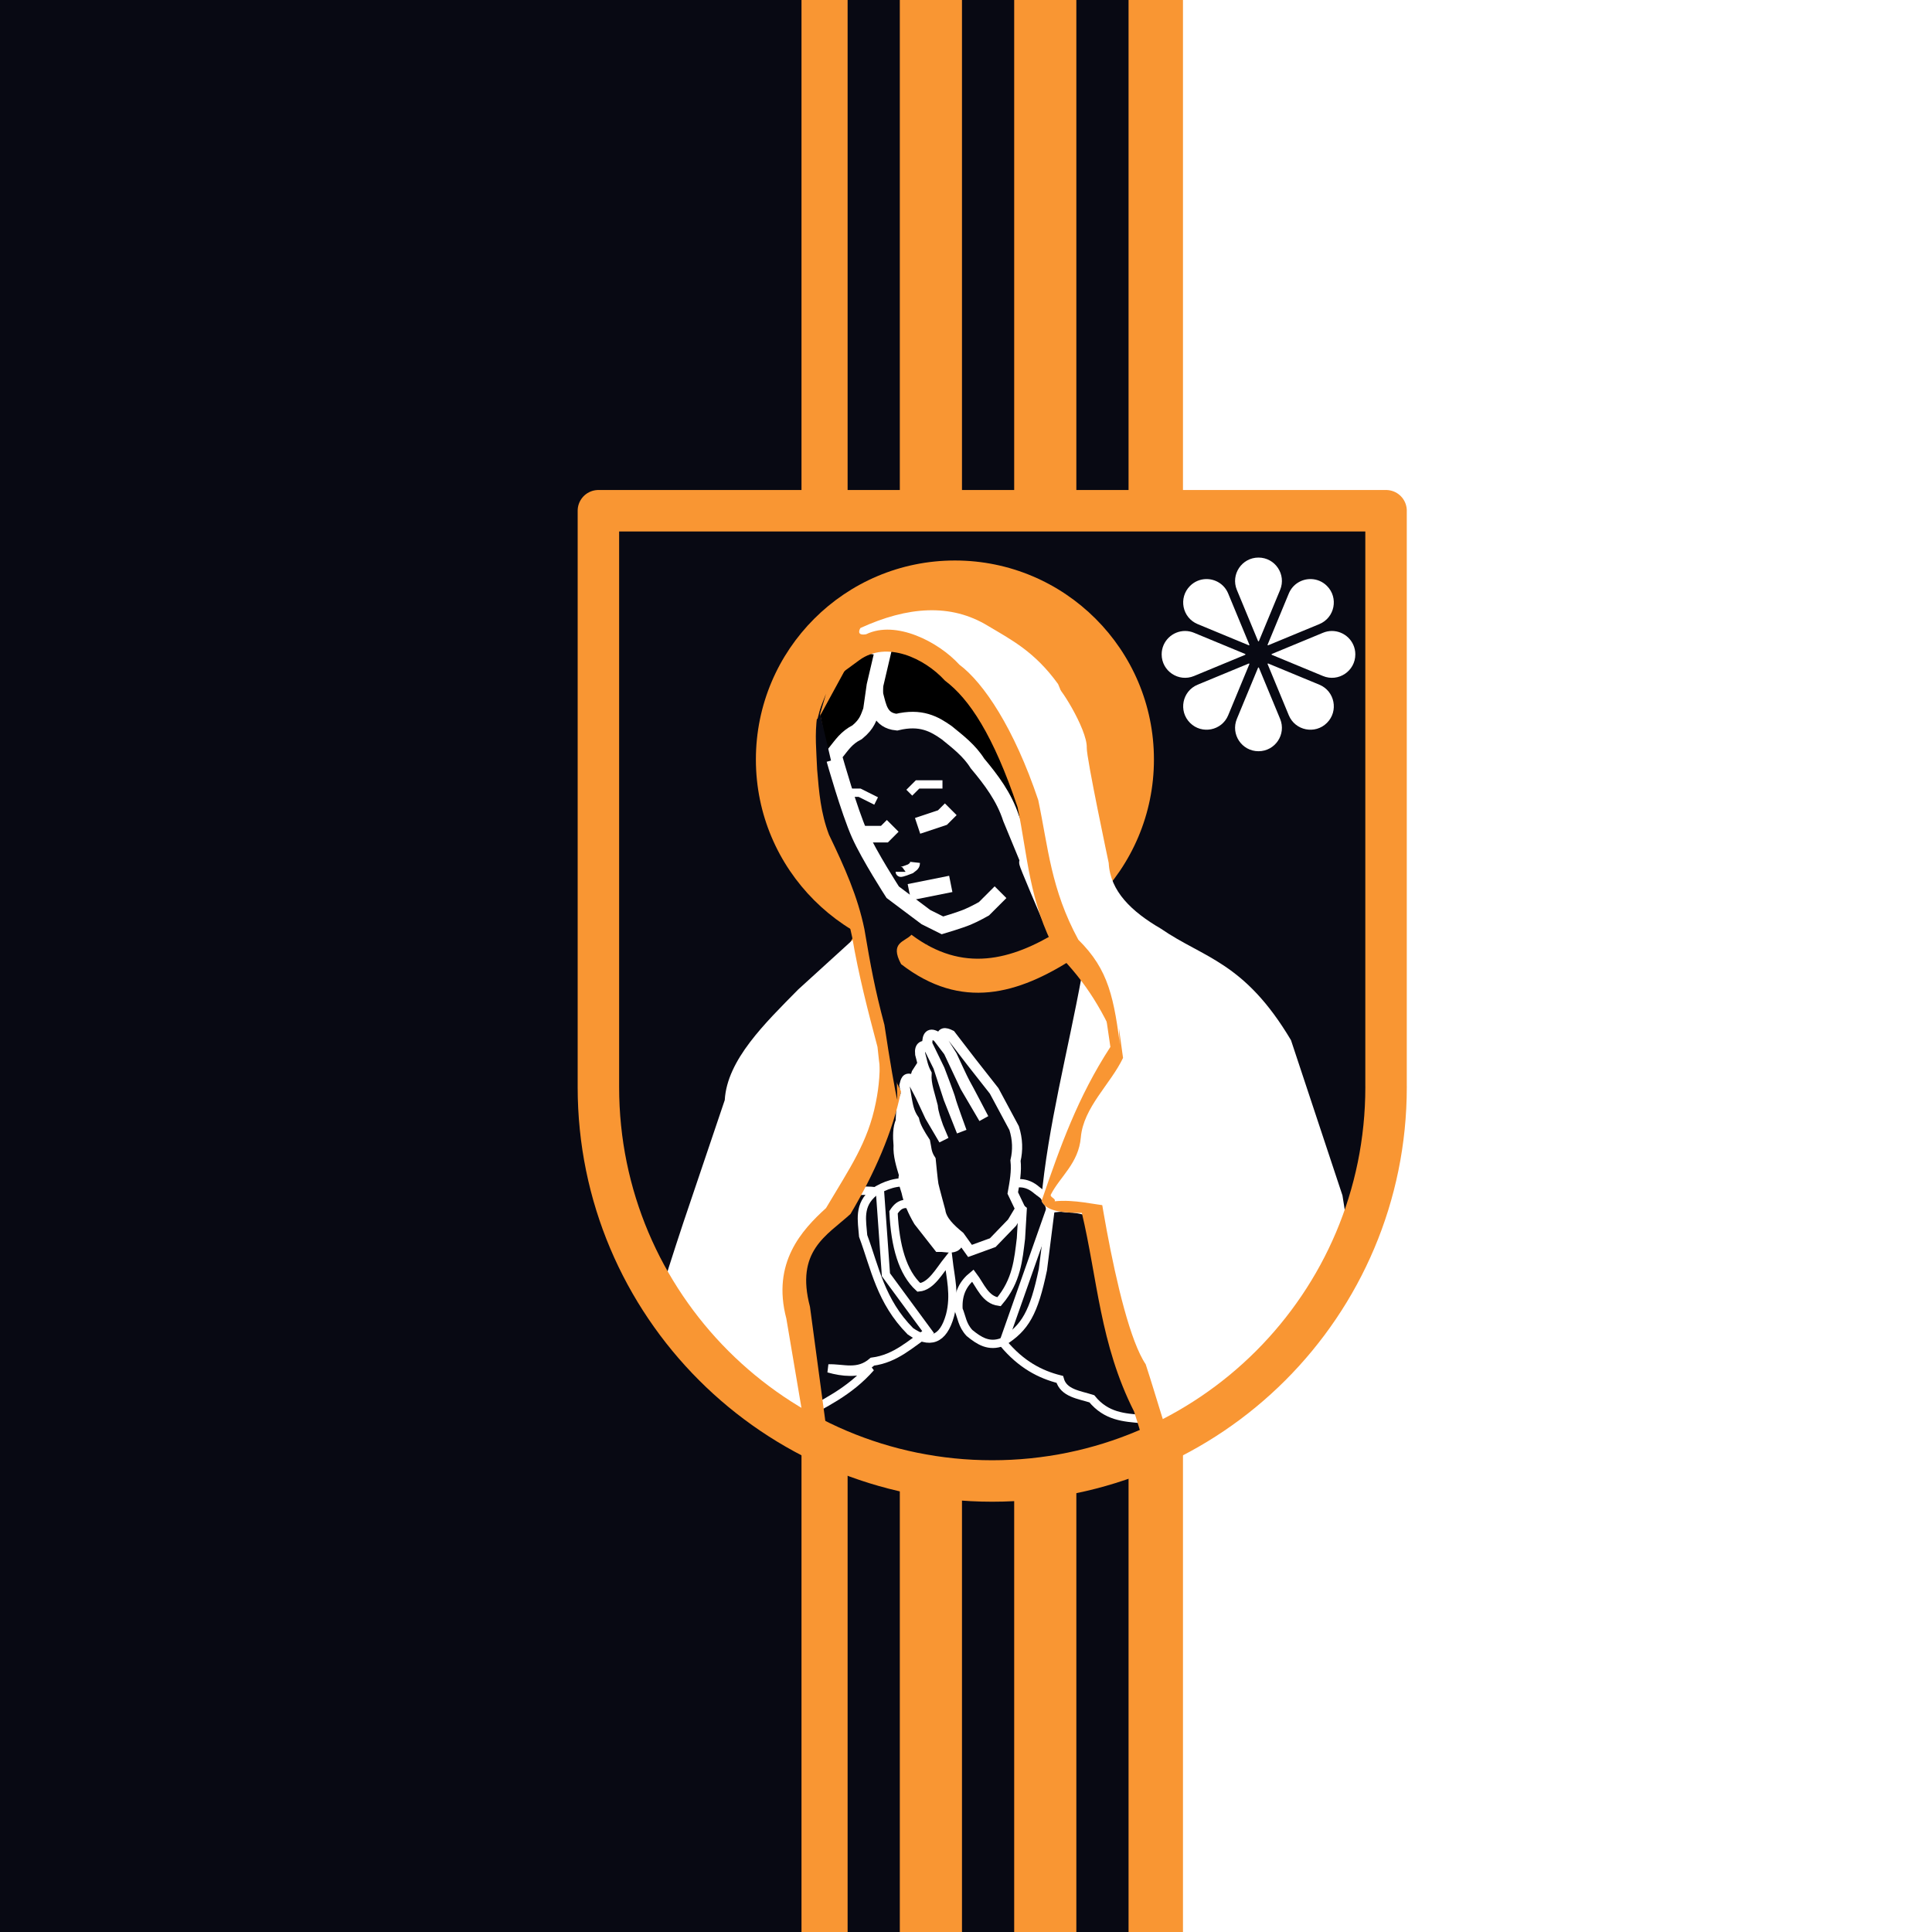 <?xml version="1.0" encoding="UTF-8"?>
<!-- Generated by Pixelmator Pro 3.4.2 -->
<svg width="400" height="400" viewBox="0 0 400 400" xmlns="http://www.w3.org/2000/svg" xmlns:xlink="http://www.w3.org/1999/xlink">
    <g id="Group-copy-2">
        <path id="Path-copy-10" fill="#080913" stroke="none" d="M -52.108 404.487 L 669 404.487 L 669 -24.744 L -52.108 -24.744 L -52.108 404.487 Z"/>
        <path id="Path-copy-9" fill="#ffffff" stroke="none" d="M 205.431 404.487 L 669 404.487 L 669 -24.744 L 205.431 -24.744 L 205.431 404.487 Z"/>
        <path id="Path-copy-8" fill="#f99633" stroke="none" d="M -52.255 404.487 L -21.009 404.487 L -21.009 -24.744 L -52.255 -24.744 L -52.255 404.487 Z"/>
        <g id="Group-copy-4">
            <path id="Path" fill="#f99633" stroke="none" d="M -52.255 404.487 L -21.009 404.487 L -21.009 -24.744 L -52.255 -24.744 L -52.255 404.487 Z"/>
        </g>
        <path id="Path-copy-6" fill="#f99633" stroke="none" visibility="hidden" d="M -21.203 152.099 L -21.203 227.644 L 669 227.644 L 669 152.099 L -21.203 152.099 Z"/>
        <path id="Path-copy-4" fill="#f99633" stroke="none" d="M 244.92 -24.744 L 165.941 -24.744 L 165.941 404.487 L 244.92 404.487 L 244.92 -24.744 Z"/>
        <g id="g1">
            <path id="Rectangle" fill="#080913" fill-rule="evenodd" stroke="none" d="M 175.489 404.487 L 186.297 404.487 L 186.297 -24.744 L 175.489 -24.744 Z"/>
            <path id="Rectangle-copy" fill="#080913" fill-rule="evenodd" stroke="none" d="M 199.168 404.487 L 209.976 404.487 L 209.976 -24.744 L 199.168 -24.744 Z"/>
            <path id="Rectangle-copy-2" fill="#080913" fill-rule="evenodd" stroke="none" d="M 222.847 404.487 L 233.655 404.487 L 233.655 -24.744 L 222.847 -24.744 Z"/>
        </g>
        <path id="Path-copy-7" fill="#080913" stroke="none" d="M 286.97 105.742 L 123.892 105.742 L 123.892 224.759 C 123.895 224.866 123.892 224.976 123.892 225.083 C 123.892 270.116 160.398 306.622 205.431 306.622 C 250.463 306.622 286.97 270.116 286.97 225.083 C 286.97 224.973 286.966 224.866 286.966 224.759 L 286.966 105.742 L 286.97 105.742 Z"/>
        <mask id="mask1" maskUnits="userSpaceOnUse" maskContentUnits="userSpaceOnUse" mask-type="alpha">
            <path id="path1" fill="#080913" stroke="none" d="M 286.97 105.742 L 123.892 105.742 L 123.892 224.759 C 123.895 224.866 123.892 224.976 123.892 225.083 C 123.892 270.116 160.398 306.622 205.431 306.622 C 250.463 306.622 286.97 270.116 286.97 225.083 C 286.97 224.973 286.966 224.866 286.966 224.759 L 286.966 105.742 L 286.97 105.742 Z"/>
        </mask>
        <g id="Group" mask="url(#mask1)">
            <path id="path2" fill="#f99633" fill-rule="evenodd" stroke="none" visibility="hidden" d="M 104.132 303.188 L 306.729 303.188 L 306.729 215.625 L 104.132 215.625 Z"/>
            <path id="Shape-copy-2" fill="#f99633" fill-rule="evenodd" stroke="none" d="M 238.911 157.25 C 238.911 134.492 220.462 116.044 197.704 116.044 C 174.947 116.044 156.498 134.492 156.498 157.25 C 156.498 180.007 174.947 198.456 197.704 198.456 C 220.462 198.456 238.911 180.007 238.911 157.25 Z"/>
            <g id="layer8-copy">
                <g id="g3646">
                    <g id="layer1-6"/>
                    <g id="layer3-4">
                        <path id="path3819" fill="#080913" stroke="none" d="M 223.238 194.263 L 207.672 202.417 L 193.589 201.923 L 179.258 198.217 L 180.74 215.512 L 175.305 244.173 L 163.692 262.21 L 167.151 293.342 L 165.422 319.039 L 157.268 342.264 L 243.993 344.241 L 247.946 314.344 L 246.711 304.708 L 215.332 315.58 L 213.849 286.177 L 219.038 246.15 L 223.732 222.183 L 227.192 198.958 L 223.238 194.263 Z"/>
                        <path id="path3823" fill="none" stroke="#000000" stroke-width="0.116" d="M 149.855 360.795 L 152.326 383.774 L 152.573 405.27 L 153.315 428.248 L 157.762 449.744 L 159.986 402.058 L 159.492 370.678 L 155.785 353.383 L 149.855 360.795 Z"/>
                        <path id="path3825" fill="#080913" stroke="none" d="M 200.195 285.587 C 198.568 317.85 206.591 353.003 215.919 338.001 C 204.999 357.11 236.884 344.989 236.884 344.989 L 239.33 326.47 L 240.728 319.132 L 239.769 303.188 L 239.769 296.321 L 212.075 271.261 L 197.399 271.261 Z"/>
                    </g>
                    <g id="layer5-8">
                        <path id="path3837" fill="#080913" stroke="#ffffff" stroke-width="1.717" d="M 231.818 252.741 C 227.014 251.505 222.143 249.255 217.491 250.295 L 207.707 278.074 C 211.423 282.538 215.37 284.569 219.413 285.587 C 220.209 288.462 223.391 288.752 226.052 289.605 C 229.054 293.283 232.718 293.485 236.36 293.798 L 241.252 292.401 L 231.818 252.741 L 231.818 252.741 Z"/>
                        <path id="path3839" fill="#080913" stroke="#ffffff" stroke-width="1.717" d="M 182.2 246.801 L 183.423 263.923 L 192.158 275.803 C 188.555 278.162 185.519 281.278 180.627 281.918 C 177.599 284.559 174.57 283.201 171.542 283.316 C 174.555 284.167 177.497 284.379 180.278 283.141 C 175.82 288.219 170.549 290.587 165.427 293.449 L 162.807 263.399 L 174.512 246.976 C 177.158 246.583 179.783 246.276 182.2 246.801 L 182.2 246.801 Z"/>
                        <path id="path3841" fill="none" stroke="#ffffff" stroke-width="1.717" d="M 209.28 248.548 L 211.726 250.47 L 211.376 256.41 C 210.834 260.778 210.534 265.146 206.834 269.513 C 203.963 269.128 203.011 266.186 201.418 264.097 C 199.527 265.626 198.25 267.701 198.448 271.086 C 199.135 272.716 199.204 274.347 200.719 275.978 C 202.688 277.583 204.735 278.956 207.62 277.812 C 212.275 274.93 214.053 271.771 215.919 262.874 L 217.491 250.47 C 216.893 247.628 215.734 247.314 214.696 246.451 C 212.425 244.458 210.153 244.737 207.882 245.753 L 205.786 248.024 L 209.28 248.548 L 209.28 248.548 Z"/>
                        <path id="path3843" fill="none" stroke="#ffffff" stroke-width="1.717" d="M 187.616 249.247 C 186.315 249.26 185.605 250.06 184.995 250.994 C 185.332 258.021 186.874 263.473 190.236 266.543 C 192.787 266.331 194.452 263.164 196.351 260.778 C 196.786 264.531 197.785 268.122 196.701 272.309 C 195.277 277.476 192.475 278.38 188.489 275.628 C 182.322 269.389 181.178 262.56 178.705 255.886 C 178.476 252.734 177.637 249.506 180.977 246.801 C 183.239 245.361 185.705 244.463 188.664 244.879 C 188.809 246.335 188.402 247.791 187.616 249.247 L 187.616 249.247 Z"/>
                    </g>
                    <g id="layer2-8">
                        <path id="path4943" fill="#080913" stroke="none" d="M 170.038 159.519 C 170.038 160.007 171.868 171.475 171.868 171.475 L 177.724 183.431 L 180.652 190.995 L 181.75 196.485 L 182.421 199.431 L 185.994 197.88 L 191.388 197.461 L 193.95 188.311 C 193.95 188.311 181.506 175.135 181.384 174.647 C 181.262 174.159 176.138 160.617 176.138 160.617 L 175.406 153.663 L 173.21 151.345 L 170.038 159.519 Z"/>
                        <path id="path4107" fill="#080913" stroke="none" d="M 173.221 153.656 C 172.931 157.912 173.879 162.512 174.947 166.768 C 175.466 168.666 175.794 170.611 177.19 172.29 C 178.237 174.82 179.009 177.351 180.468 179.881 C 182.99 182.969 185.551 185.965 188.75 187.473 C 189.278 189.412 190.591 190.175 192.028 190.751 C 192.451 192.567 192.308 194.12 191.596 196.617 C 192.211 197.746 193.024 198.478 194.098 198.688 C 197.932 199.627 201.12 199.274 204.278 198.86 C 210.152 198.101 213.841 196.15 217.218 194.029 L 220.669 190.923 L 202.38 151.068 L 189.095 143.649 L 179.95 140.715 L 173.221 150.377 L 173.221 153.656 L 173.221 153.656 L 173.221 153.656 Z"/>
                        <path id="path3" fill="none" stroke="#ffffff" stroke-width="3.434" d="M 177.96 172.702 L 183.111 172.702 L 184.828 170.985"/>
                        <path id="path4" fill="none" stroke="#ffffff" stroke-width="3.434" d="M 189.978 170.985 L 195.129 169.268 L 196.846 167.551"/>
                        <path id="path5" fill="none" stroke="#ffffff" stroke-width="1.717" d="M 188.261 164.118 L 189.978 162.401 L 195.129 162.401"/>
                        <path id="path6" fill="none" stroke="#ffffff" stroke-width="1.717" d="M 181.394 165.835 L 177.96 164.118 L 174.526 164.118"/>
                        <path id="path7" fill="none" stroke="#ffffff" stroke-width="3.434" d="M 188.261 184.721 L 196.846 183.004"/>
                        <path id="path4915" fill="none" stroke="#ffffff" stroke-width="2.06" d="M 186.46 180.5 C 186.46 180.67 188.284 179.963 188.512 179.872 C 189.54 179.128 189.387 179.044 189.442 178.545"/>
                        <path id="path4935" fill="#000000" stroke="#ffffff" stroke-width="3.434" d="M 181.018 138.901 L 181.14 143.781 C 181.828 146.327 182.148 149.16 185.654 149.515 C 190.643 148.305 193.434 149.881 196.024 151.711 C 198.325 153.592 200.694 155.389 202.368 158.055 C 205.232 161.473 207.903 165.02 209.322 169.401 L 214.812 182.699 C 216.439 186.481 207.117 165.896 218.35 192.093 C 220.5 193.495 221.303 193.213 222.192 193.038 L 220.546 186.847 L 218.228 178.917 L 217.449 164.118 L 210.581 150.382 L 203.714 140.081 L 198.563 134.93 L 195.129 133.213 L 181.394 131.496 L 181.018 138.901 L 181.018 138.901 Z"/>
                        <path id="path4941" fill="#000000" stroke="#ffffff" stroke-width="3.434" d="M 167.658 152.099 L 169.794 159.763 L 173.088 155.737 C 174.28 154.277 175.208 152.741 177.48 151.589 C 179.592 149.857 179.849 148.496 180.408 147.075 L 181.14 141.951 L 181.14 141.951 L 181.14 141.951 L 181.14 141.951 L 182.97 134.143 L 177.96 133.213"/>
                        <path id="path2937" fill="#f99633" stroke="none" d="M 188.709 193.526 C 187.333 195.032 184.123 195.085 186.567 199.617 C 199.054 209.265 210.8 205.848 222.318 198.419 C 224.298 195.076 222.328 193.649 219.18 192.793 C 209.352 198.834 199.332 201.5 188.709 193.526 L 188.709 193.526 L 188.709 193.526 Z"/>
                        <g id="g5044">
                            <path id="path5018" fill="#ffffff" stroke="#ffffff" stroke-width="2.098" d="M 195.901 243.566 L 193.544 245.209 L 188.832 241.71 L 187.761 235.569 L 188.403 230.428 L 190.688 231.285 L 188.975 225.287 C 189.208 224.292 189.353 223.386 189.76 222.217 L 191.045 220.217 L 192.973 222.002 L 191.045 229.214 L 192.331 224.93 L 194.615 227.215 L 191.474 240.282 L 194.116 230.428 L 195.972 233.998 L 195.829 239.211 L 195.901 243.566 Z"/>
                            <path id="path5016" fill="#ffffff" stroke="#ffffff" stroke-width="2.098" d="M 193.473 244.566 C 192.855 243.248 191.646 242.718 190.474 242.138 C 190.607 240.319 190.031 239.007 188.832 238.14 L 189.046 233.07 L 189.046 227.572 C 188.32 226.404 187.654 226.082 187.118 227.572 C 186.47 229.095 186.6 230.618 186.475 232.142 C 185.886 233.473 185.88 235.241 186.047 237.14 C 185.918 239.187 186.581 241.234 187.189 243.281 C 186.785 244.59 187.391 245.646 187.689 246.779 C 188.109 248.803 189.008 250.826 190.188 252.849 L 194.33 258.133 C 196.026 258.065 198.325 259.125 198.614 256.419 L 201.256 254.92 L 195.615 244.923 L 193.473 244.566 L 193.473 244.566 L 193.473 244.566 Z"/>
                            <path id="path5038" fill="#ffffff" stroke="#ffffff" stroke-width="2.098" d="M 187.875 239.48 C 188.747 242.449 188.57 245.567 189.889 248.402 C 190.789 251.589 193.174 254.176 195.26 256.574 C 195.948 256.658 197.516 257.088 197.022 255.762 C 198.557 255.585 199.428 254.005 198.371 252.813 C 196.734 250.91 196.149 248.365 194.535 246.49 C 193.316 246.077 192.153 245.745 191.399 244.528 C 190.475 243.719 188.842 243.47 188.85 241.916 C 188.864 240.98 188.699 239.661 187.875 239.48 Z"/>
                            <path id="path5012" fill="#080913" stroke="#ffffff" stroke-width="2.098" d="M 198.685 255.991 L 200.828 258.99 L 205.54 257.276 L 209.539 253.134 L 211.253 250.278 L 209.682 246.994 C 210.086 244.756 210.498 242.519 210.253 240.282 C 210.752 238.136 210.705 235.906 209.967 233.57 L 205.826 225.858 L 201.113 219.86 L 196.829 214.291 C 195.656 213.706 194.82 213.65 194.972 215.148 L 197.115 218.575 C 197.115 218.575 199.399 223.573 199.828 224.287 C 200.256 225.001 203.684 231.57 203.684 231.57 L 199.828 225.001 L 196.4 217.718 L 194.116 214.719 C 192.404 213.588 191.982 214.535 191.973 216.147 L 194.544 221.431 C 194.544 221.431 196.686 227.001 196.829 227.715 C 196.972 228.429 199.114 234.284 199.114 234.284 L 196.4 227.429 L 194.258 220.86 L 192.152 216.611 C 191.225 216.39 190.319 216.49 190.51 218.218 C 190.906 219.557 191.01 220.779 191.831 222.288 C 191.679 224.525 192.571 226.763 193.116 229 C 193.235 230.428 193.774 231.856 194.258 233.284 L 195.401 235.998 L 192.545 231.142 L 190.545 226.858 L 188.832 223.573 C 187.602 222.862 187.479 223.863 187.261 224.716 L 187.689 227.286 C 187.978 228.783 188.148 230.268 189.26 231.856 C 189.553 233.262 190.501 234.832 191.545 236.426 C 191.821 237.624 191.72 238.681 192.688 240.139 C 192.688 240.139 193.116 244.566 193.259 245.28 C 193.402 245.994 194.687 250.707 194.687 250.707 C 194.963 252.703 196.719 254.37 198.685 255.991 L 198.685 255.991 L 198.685 255.991 Z"/>
                        </g>
                    </g>
                    <g id="layer6-9">
                        <path id="path3867" fill="#ffffff" stroke="none" d="M 218.714 142.236 C 218.806 141.04 225.143 150.913 225.004 154.815 C 224.929 156.91 229.546 178.663 229.546 178.663 C 229.846 184.53 234.281 188.743 240.379 192.291 C 249.215 198.386 257.6 199.08 267.284 215.353 L 277.942 247.5 L 283.532 282.792 C 283.814 294.09 284.897 305.388 283.008 316.686 L 277.068 338.35 C 275.321 352.56 275.428 374.88 271.652 386.046 L 264.489 358.617 L 264.838 345.688 L 266.585 285.936 L 262.742 266.019 L 243.873 256.934 L 230.944 251.343 C 225.639 250.603 217.244 252.267 215.657 248.635 C 219.53 237.329 223.128 227.167 229.896 216.75 L 226.751 195.436 L 217.666 165.385 L 216.618 143.371 L 218.714 142.236 L 218.714 142.236 Z"/>
                        <path id="path3869" fill="#ffffff" stroke="none" d="M 223.956 202.075 C 221.125 217.571 216.929 233.262 215.57 248.548 L 231.643 217.799 C 230.674 211.362 227.532 206.555 223.956 202.075 L 223.956 202.075 Z"/>
                        <path id="path3883" fill="#f99633" stroke="none" d="M 228.275 205.691 L 229.893 216.754 C 223.125 227.17 219.528 237.325 215.654 248.632 C 217.204 252.178 225.232 250.68 230.549 251.296 L 230.241 249.78 C 226.296 249.362 222.51 248.306 218.359 248.714 C 218.654 248.095 217.27 247.9 217.587 247.287 C 219.518 243.544 223.31 240.856 223.775 235.48 C 224.312 229.263 229.923 224.46 232.515 219.028 L 231.471 211.509 L 228.275 205.691 Z"/>
                        <path id="path3871" fill="#f99633" stroke="none" d="M 223.956 250.994 C 227.222 264.712 227.712 278.216 234.788 292.226 C 238.562 303.75 240.644 315.408 248.767 325.564 L 267.284 349.532 C 271.471 331.746 270.746 314.453 270.429 297.118 C 270.93 282.488 271.018 268.971 266.935 266.718 C 260.022 258.616 253.094 250.623 245.271 248.897 C 247.55 251.741 251.238 249.334 251.211 260.778 C 246.009 257.384 241.396 253.048 235.137 251.343 C 231.752 250.201 228.467 248.758 223.956 250.994 Z"/>
                        <path id="path3894" fill="#ffffff" stroke="none" d="M 237.199 282.448 C 241.621 295.953 243.959 307.772 253.479 319.676 L 271.597 342.543 C 276.505 321.7 274.221 309.622 273.85 289.307 C 275.668 270.19 276.046 250.634 268.731 252.041 C 260.63 242.546 253.534 234.817 244.365 232.795 C 247.037 236.127 251.359 233.306 251.327 246.718 C 245.23 242.74 242.383 238.477 235.049 236.48 C 232.974 235.78 226.14 233.939 226.14 233.939 C 225.677 233.981 230.896 273.149 237.199 282.448 Z"/>
                        <path id="path3863" fill="#f99633" stroke="none" d="M 177.96 191.588 L 181.394 215.625 L 186.544 225.927 C 184.904 234.197 180.983 243.074 176.085 251.343 C 171.146 255.844 164.634 258.947 167.698 270.562 L 170.843 293.973 C 172.886 306.301 171.329 315.745 168.747 324.373 L 161.059 348.134 C 157.737 357.669 152.163 366.642 147.082 375.738 L 136.949 393.559 C 133.073 385.699 137.415 362.577 137.648 347.086 L 138.955 295.72 C 138.056 277.42 142.591 265.541 146.642 253.091 L 155.203 227.757 C 155.685 219.408 160.787 217.455 167.658 210.475 L 177.96 191.588 Z"/>
                        <path id="path4682" fill="#ffffff" stroke="none" d="M 176.958 194.213 C 178.414 205.569 184.246 214.008 181.326 228.281 C 179.686 236.551 175.916 241.851 171.018 250.12 C 166.079 254.621 159.742 261.393 162.807 273.008 L 166.825 296.769 C 168.867 309.096 166.263 316.095 163.68 324.722 L 157.39 347.086 C 154.068 356.621 148.32 363.498 143.239 372.594 C 140.445 377.293 136.861 384.177 135.414 385.704 C 134.9 375.168 137.47 358.905 137.648 347.086 L 133.804 295.72 C 132.905 277.42 137.44 265.541 141.492 253.091 L 150.053 227.757 C 150.535 219.408 158.381 211.85 165.252 204.87 L 176.958 194.213 L 176.958 194.213 Z"/>
                        <path id="path3873" fill="#f99633" stroke="none" d="M 169.795 147.827 L 172.59 162.24 L 180.627 180.41 L 183.111 203.607 L 185.781 227.757 C 183.098 229.29 182.501 224.5 181.675 216.75 C 179.68 209.262 177.742 201.755 176.434 194.038 C 175.053 187.282 172.69 180.527 169.446 173.771 C 167.742 169.28 165.641 164.855 165.252 160.144 C 165.093 156.213 165.602 152.282 166.126 148.351 L 171.018 143.633 L 169.795 147.827 L 169.795 147.827 Z"/>
                        <path id="path3879" fill="#080913" stroke="none" d="M 169.795 147.827 L 172.809 160.684 L 179.677 176.136 L 184.828 189.871 L 185.781 227.757 C 185.324 225.952 184.211 219.531 183.111 212.191 C 181.116 204.703 180.275 200.095 178.967 192.378 C 177.587 185.623 174.874 179.566 171.629 172.81 C 169.926 168.319 169.572 164.068 169.183 159.358 C 169.024 155.427 168.659 152.194 169.183 148.263 L 171.018 143.633 L 169.795 147.827 L 169.795 147.827 Z"/>
                        <path id="path3865" fill="#f99633" stroke="none" d="M 177.96 136.647 C 183.545 132.623 191.38 136.236 195.652 140.925 C 200.661 144.668 205.669 152.215 210.678 167.132 C 212.764 177.05 213.018 186.663 218.714 197.183 C 224.987 203.489 228.585 209.501 232.255 218.41 C 230.875 209.678 231.173 204.381 226.034 195.022 C 224.159 186.121 224.212 178.803 219.166 169.268 C 219.599 160.649 221.265 153.851 217.449 145.231 C 212.625 138.546 208.537 134.367 203.714 131.496 C 195.947 126.732 187.881 125.571 178.139 130.023 L 172.59 135.335 C 169.104 140.651 165.577 145.97 165.951 151.059 L 169.271 148.787 L 171.092 141.798 C 173.146 140.172 174.844 138.892 177.96 136.647 Z"/>
                        <path id="path3881" fill="#ffffff" stroke="none" d="M 179.317 131.316 C 185.512 128.315 194.35 132.916 198.622 137.606 C 203.631 141.349 209.95 150.73 214.958 165.647 C 217.044 175.565 217.561 184.042 223.257 194.562 C 229.582 200.811 230.671 206.597 232.08 217.973 C 230.701 209.241 233.638 204.096 228.498 194.737 C 226.623 185.836 225.158 177.017 220.112 167.482 C 220.545 158.863 222.879 150.243 219.064 141.624 C 214.24 134.939 209.416 132.478 204.593 129.606 C 196.825 124.842 187.881 125.571 178.139 130.023 C 178.139 130.023 177.057 131.703 179.317 131.316 Z"/>
                        <path id="path8" fill="none" stroke="#ffffff" stroke-width="3.434" d="M 172.809 157.25 C 172.809 157.25 175.811 167.883 177.96 172.702 C 179.965 177.199 184.828 184.721 184.828 184.721 L 191.695 189.871 L 195.129 191.588 C 195.129 191.588 198.694 190.528 200.28 189.871 C 201.775 189.252 203.714 188.155 203.714 188.155 L 207.148 184.721"/>
                    </g>
                    <g id="layer8-7">
                        <path id="path4694" fill="#cfbd21" stroke="#12100c" stroke-width="0.116" visibility="hidden" d="M 212.26 148.594 L 210.751 147.636 L 209.932 149.218 L 210.007 147.432 L 208.228 147.514 L 209.812 146.686 L 208.852 145.186 L 210.361 146.144 L 211.18 144.562 L 211.105 146.348 L 212.884 146.266 L 211.3 147.094 L 212.26 148.594 Z"/>
                        <path id="path4696" fill="#cfbd21" stroke="#12100c" stroke-width="0.116" visibility="hidden" d="M 220.414 169.472 L 218.904 168.514 L 218.086 170.096 L 218.161 168.31 L 216.382 168.392 L 217.966 167.564 L 217.005 166.064 L 218.515 167.022 L 219.333 165.44 L 219.259 167.227 L 221.038 167.145 L 219.453 167.973 L 220.414 169.472 Z"/>
                        <path id="path4698" fill="#cfbd21" stroke="#12100c" stroke-width="0.116" visibility="hidden" d="M 229.293 192.249 L 228.582 190.609 L 227.016 191.458 L 228.082 190.022 L 226.564 189.09 L 228.34 189.295 L 228.387 187.515 L 229.098 189.155 L 230.664 188.306 L 229.598 189.742 L 231.116 190.673 L 229.34 190.469 L 229.293 192.249 Z"/>
                        <path id="path4700" fill="#cfbd21" stroke="#12100c" stroke-width="0.116" visibility="hidden" d="M 238.188 210.039 L 237.477 208.398 L 235.911 209.247 L 236.976 207.812 L 235.458 206.88 L 237.235 207.085 L 237.282 205.305 L 237.993 206.945 L 239.558 206.096 L 238.493 207.532 L 240.011 208.463 L 238.235 208.258 L 238.188 210.039 Z"/>
                        <path id="path4702" fill="#cfbd21" stroke="#12100c" stroke-width="0.116" visibility="hidden" d="M 233.987 228.817 L 233.276 227.176 L 231.711 228.025 L 232.776 226.59 L 231.258 225.658 L 233.034 225.863 L 233.082 224.083 L 233.792 225.723 L 235.358 224.874 L 234.293 226.31 L 235.811 227.241 L 234.035 227.037 L 233.987 228.817 Z"/>
                        <path id="path4704" fill="#cfbd21" stroke="#12100c" stroke-width="0.116" visibility="hidden" d="M 251.53 232.276 L 250.819 230.636 L 249.254 231.485 L 250.319 230.049 L 248.801 229.117 L 250.577 229.322 L 250.624 227.542 L 251.335 229.182 L 252.901 228.333 L 251.835 229.769 L 253.354 230.7 L 251.577 230.496 L 251.53 232.276 Z"/>
                        <path id="path4706" fill="#cfbd21" stroke="#12100c" stroke-width="0.116" visibility="hidden" d="M 257.707 216.216 L 256.996 214.575 L 255.431 215.424 L 256.496 213.989 L 254.978 213.057 L 256.754 213.262 L 256.801 211.482 L 257.512 213.122 L 259.078 212.273 L 258.013 213.709 L 259.531 214.64 L 257.754 214.436 L 257.707 216.216 Z"/>
                        <path id="path4708" fill="#cfbd21" stroke="#12100c" stroke-width="0.116" visibility="hidden" d="M 233.493 248.089 L 232.782 246.449 L 231.217 247.298 L 232.282 245.862 L 230.764 244.931 L 232.54 245.135 L 232.588 243.355 L 233.298 244.995 L 234.864 244.146 L 233.799 245.582 L 235.317 246.514 L 233.541 246.309 L 233.493 248.089 Z"/>
                        <path id="path4710" fill="#cfbd21" stroke="#12100c" stroke-width="0.116" visibility="hidden" d="M 251.53 251.054 L 250.819 249.414 L 249.254 250.263 L 250.319 248.827 L 248.801 247.895 L 250.577 248.1 L 250.624 246.32 L 251.335 247.96 L 252.901 247.111 L 251.835 248.547 L 253.354 249.478 L 251.577 249.274 L 251.53 251.054 Z"/>
                        <path id="path4712" fill="#cfbd21" stroke="#12100c" stroke-width="0.116" visibility="hidden" d="M 268.084 235.241 L 267.374 233.601 L 265.808 234.45 L 266.873 233.014 L 265.355 232.082 L 267.131 232.287 L 267.179 230.507 L 267.89 232.147 L 269.455 231.298 L 268.39 232.734 L 269.908 233.665 L 268.132 233.461 L 268.084 235.241 Z"/>
                        <path id="path4714" fill="#cfbd21" stroke="#12100c" stroke-width="0.116" visibility="hidden" d="M 270.802 253.525 L 270.091 251.885 L 268.526 252.733 L 269.591 251.298 L 268.073 250.366 L 269.849 250.571 L 269.897 248.791 L 270.607 250.431 L 272.173 249.582 L 271.108 251.018 L 272.626 251.949 L 270.85 251.745 L 270.802 253.525 Z"/>
                        <path id="path4716" fill="#cfbd21" stroke="#12100c" stroke-width="0.116" visibility="hidden" d="M 257.707 306.647 L 256.996 305.007 L 255.43 305.856 L 256.496 304.42 L 254.978 303.488 L 256.754 303.693 L 256.801 301.913 L 257.512 303.553 L 259.078 302.704 L 258.013 304.14 L 259.531 305.072 L 257.754 304.867 L 257.707 306.647 Z"/>
                        <path id="path4718" fill="#cfbd21" stroke="#12100c" stroke-width="0.116" visibility="hidden" d="M 246.094 295.776 L 245.383 294.135 L 243.818 294.984 L 244.883 293.548 L 243.365 292.617 L 245.141 292.822 L 245.189 291.041 L 245.899 292.682 L 247.465 291.833 L 246.4 293.269 L 247.918 294.2 L 246.142 293.995 L 246.094 295.776 Z"/>
                        <path id="path4720" fill="#cfbd21" stroke="#12100c" stroke-width="0.116" visibility="hidden" d="M 279.944 307.141 L 279.233 305.501 L 277.668 306.35 L 278.733 304.914 L 277.215 303.983 L 278.991 304.187 L 279.039 302.407 L 279.749 304.047 L 281.315 303.199 L 280.25 304.634 L 281.768 305.566 L 279.992 305.361 L 279.944 307.141 Z"/>
                        <path id="path4722" fill="#cfbd21" stroke="#12100c" stroke-width="0.116" visibility="hidden" d="M 268.084 296.764 L 267.374 295.124 L 265.808 295.972 L 266.873 294.537 L 265.355 293.605 L 267.131 293.81 L 267.179 292.03 L 267.89 293.67 L 269.455 292.821 L 268.39 294.257 L 269.908 295.188 L 268.132 294.984 L 268.084 296.764 Z"/>
                        <path id="path4724" fill="#cfbd21" stroke="#12100c" stroke-width="0.116" visibility="hidden" d="M 277.226 283.175 L 276.515 281.534 L 274.95 282.383 L 276.015 280.947 L 274.497 280.016 L 276.273 280.221 L 276.321 278.44 L 277.031 280.081 L 278.597 279.232 L 277.532 280.668 L 279.05 281.599 L 277.274 281.394 L 277.226 283.175 Z"/>
                        <path id="path4726" fill="#cfbd21" stroke="#12100c" stroke-width="0.116" visibility="hidden" d="M 255.483 285.645 L 254.772 284.005 L 253.207 284.854 L 254.272 283.418 L 252.754 282.487 L 254.53 282.691 L 254.578 280.911 L 255.288 282.552 L 256.854 281.703 L 255.789 283.138 L 257.307 284.07 L 255.531 283.865 L 255.483 285.645 Z"/>
                        <path id="path4728" fill="#cfbd21" stroke="#12100c" stroke-width="0.116" visibility="hidden" d="M 264.625 271.315 L 263.914 269.674 L 262.349 270.523 L 263.414 269.087 L 261.896 268.156 L 263.672 268.361 L 263.72 266.58 L 264.43 268.221 L 265.996 267.372 L 264.931 268.808 L 266.449 269.739 L 264.673 269.534 L 264.625 271.315 Z"/>
                        <path id="path4730" fill="#cfbd21" stroke="#12100c" stroke-width="0.116" visibility="hidden" d="M 242.882 274.774 L 242.171 273.133 L 240.606 273.982 L 241.671 272.547 L 240.153 271.615 L 241.929 271.82 L 241.977 270.04 L 242.687 271.68 L 244.253 270.831 L 243.188 272.267 L 244.706 273.198 L 242.93 272.993 L 242.882 274.774 Z"/>
                        <path id="path4732" fill="#cfbd21" stroke="#12100c" stroke-width="0.116" visibility="hidden" d="M 272.532 350.627 L 271.821 348.987 L 270.255 349.836 L 271.321 348.4 L 269.803 347.469 L 271.579 347.673 L 271.626 345.893 L 272.337 347.534 L 273.903 346.685 L 272.837 348.12 L 274.355 349.052 L 272.579 348.847 L 272.532 350.627 Z"/>
                        <path id="path4734" fill="#cfbd21" stroke="#12100c" stroke-width="0.116" visibility="hidden" d="M 259.436 327.402 L 258.726 325.761 L 257.16 326.61 L 258.225 325.175 L 256.707 324.243 L 258.483 324.448 L 258.531 322.668 L 259.242 324.308 L 260.807 323.459 L 259.742 324.895 L 261.26 325.826 L 259.484 325.622 L 259.436 327.402 Z"/>
                        <path id="path4736" fill="#cfbd21" stroke="#12100c" stroke-width="0.116" visibility="hidden" d="M 275.991 331.849 L 275.28 330.209 L 273.714 331.058 L 274.78 329.622 L 273.262 328.691 L 275.038 328.895 L 275.085 327.115 L 275.796 328.755 L 277.362 327.907 L 276.296 329.342 L 277.814 330.274 L 276.038 330.069 L 275.991 331.849 Z"/>
                        <path id="path4738" fill="#cfbd21" stroke="#12100c" stroke-width="0.116" visibility="hidden" d="M 267.343 318.013 L 266.632 316.372 L 265.067 317.221 L 266.132 315.786 L 264.614 314.854 L 266.39 315.059 L 266.438 313.279 L 267.148 314.919 L 268.714 314.07 L 267.649 315.506 L 269.167 316.437 L 267.391 316.232 L 267.343 318.013 Z"/>
                        <path id="path4740" fill="#cfbd21" stroke="#12100c" stroke-width="0.116" visibility="hidden" d="M 261.907 448.224 L 261.197 446.584 L 259.631 447.433 L 260.696 445.997 L 259.178 445.065 L 260.954 445.27 L 261.002 443.49 L 261.713 445.13 L 263.278 444.281 L 262.213 445.717 L 263.731 446.648 L 261.955 446.444 L 261.907 448.224 Z"/>
                        <path id="path4742" fill="#cfbd21" stroke="#12100c" stroke-width="0.116" visibility="hidden" d="M 207.718 134.443 L 206.208 133.484 L 205.39 135.066 L 205.465 133.28 L 203.686 133.362 L 205.27 132.534 L 204.309 131.034 L 205.819 131.992 L 206.637 130.41 L 206.562 132.197 L 208.341 132.115 L 206.757 132.943 L 207.718 134.443 Z"/>
                        <path id="path4744" fill="#cfbd21" stroke="#12100c" stroke-width="0.116" visibility="hidden" d="M 175.815 205.496 L 175.105 203.856 L 173.539 204.705 L 174.604 203.269 L 173.086 202.338 L 174.862 202.542 L 174.91 200.762 L 175.621 202.403 L 177.186 201.554 L 176.121 202.989 L 177.639 203.921 L 175.863 203.716 L 175.815 205.496 Z"/>
                        <path id="path4746" fill="#cfbd21" stroke="#12100c" stroke-width="0.116" visibility="hidden" d="M 145.94 252.669 L 145.229 251.028 L 143.663 251.877 L 144.729 250.441 L 143.211 249.51 L 144.987 249.715 L 145.034 247.934 L 145.745 249.575 L 147.311 248.726 L 146.245 250.162 L 147.763 251.093 L 145.987 250.888 L 145.94 252.669 Z"/>
                        <path id="path4748" fill="#cfbd21" stroke="#12100c" stroke-width="0.116" visibility="hidden" d="M 164.11 244.108 L 163.399 242.467 L 161.833 243.316 L 162.899 241.88 L 161.381 240.949 L 163.157 241.154 L 163.204 239.373 L 163.915 241.014 L 165.481 240.165 L 164.415 241.601 L 165.933 242.532 L 164.157 242.327 L 164.11 244.108 Z"/>
                        <path id="path4750" fill="#cfbd21" stroke="#12100c" stroke-width="0.116" visibility="hidden" d="M 153.452 229.257 L 152.742 227.617 L 151.176 228.466 L 152.241 227.03 L 150.723 226.099 L 152.499 226.303 L 152.547 224.523 L 153.258 226.163 L 154.823 225.314 L 153.758 226.75 L 155.276 227.682 L 153.5 227.477 L 153.452 229.257 Z"/>
                        <path id="path4752" fill="#cfbd21" stroke="#12100c" stroke-width="0.116" visibility="hidden" d="M 172.496 229.781 L 171.785 228.141 L 170.219 228.99 L 171.285 227.554 L 169.767 226.623 L 171.543 226.827 L 171.59 225.047 L 172.301 226.687 L 173.867 225.839 L 172.801 227.274 L 174.32 228.206 L 172.543 228.001 L 172.496 229.781 Z"/>
                        <path id="path4754" fill="#cfbd21" stroke="#12100c" stroke-width="0.116" visibility="hidden" d="M 164.459 217.027 L 163.748 215.387 L 162.183 216.236 L 163.248 214.8 L 161.73 213.869 L 163.506 214.073 L 163.554 212.293 L 164.264 213.934 L 165.83 213.085 L 164.765 214.52 L 166.283 215.452 L 164.507 215.247 L 164.459 217.027 Z"/>
                        <path id="path4756" fill="#cfbd21" stroke="#12100c" stroke-width="0.116" visibility="hidden" d="M 156.947 268.742 L 156.236 267.102 L 154.67 267.951 L 155.735 266.515 L 154.217 265.583 L 155.993 265.788 L 156.041 264.008 L 156.752 265.648 L 158.317 264.799 L 157.252 266.235 L 158.77 267.166 L 156.994 266.962 L 156.947 268.742 Z"/>
                        <path id="path4758" fill="#cfbd21" stroke="#12100c" stroke-width="0.116" visibility="hidden" d="M 150.657 306.829 L 149.946 305.189 L 148.38 306.038 L 149.446 304.602 L 147.928 303.671 L 149.704 303.875 L 149.751 302.095 L 150.462 303.735 L 152.028 302.886 L 150.962 304.322 L 152.481 305.254 L 150.704 305.049 L 150.657 306.829 Z"/>
                        <path id="path4760" fill="#cfbd21" stroke="#12100c" stroke-width="0.116" visibility="hidden" d="M 161.314 290.581 L 160.604 288.941 L 159.038 289.79 L 160.103 288.354 L 158.585 287.422 L 160.361 287.627 L 160.409 285.847 L 161.12 287.487 L 162.685 286.638 L 161.62 288.074 L 163.138 289.005 L 161.362 288.801 L 161.314 290.581 Z"/>
                        <path id="path4762" fill="#cfbd21" stroke="#12100c" stroke-width="0.116" visibility="hidden" d="M 139.301 269.79 L 138.59 268.15 L 137.024 268.999 L 138.089 267.563 L 136.571 266.632 L 138.348 266.836 L 138.395 265.056 L 139.106 266.697 L 140.672 265.848 L 139.606 267.283 L 141.124 268.215 L 139.348 268.01 L 139.301 269.79 Z"/>
                        <path id="path4764" fill="#cfbd21" stroke="#12100c" stroke-width="0.116" visibility="hidden" d="M 145.066 283.942 L 144.355 282.302 L 142.79 283.151 L 143.855 281.715 L 142.337 280.783 L 144.113 280.988 L 144.161 279.208 L 144.871 280.848 L 146.437 279.999 L 145.372 281.435 L 146.89 282.366 L 145.114 282.162 L 145.066 283.942 Z"/>
                        <path id="path4766" fill="#cfbd21" stroke="#12100c" stroke-width="0.116" visibility="hidden" d="M 142.096 347.537 L 141.385 345.897 L 139.82 346.746 L 140.885 345.31 L 139.367 344.379 L 141.143 344.583 L 141.191 342.803 L 141.901 344.443 L 143.467 343.594 L 142.402 345.03 L 143.92 345.962 L 142.144 345.757 L 142.096 347.537 Z"/>
                        <path id="path4768" fill="#cfbd21" stroke="#12100c" stroke-width="0.116" visibility="hidden" d="M 155.374 347.188 L 154.663 345.547 L 153.098 346.396 L 154.163 344.961 L 152.645 344.029 L 154.421 344.234 L 154.469 342.453 L 155.179 344.094 L 156.745 343.245 L 155.68 344.681 L 157.198 345.612 L 155.422 345.407 L 155.374 347.188 Z"/>
                        <path id="path4770" fill="#cfbd21" stroke="#12100c" stroke-width="0.116" visibility="hidden" d="M 162.188 318.71 L 161.477 317.069 L 159.911 317.918 L 160.977 316.482 L 159.459 315.551 L 161.235 315.756 L 161.282 313.975 L 161.993 315.616 L 163.559 314.767 L 162.493 316.203 L 164.012 317.134 L 162.235 316.929 L 162.188 318.71 Z"/>
                        <path id="path4772" fill="#cfbd21" stroke="#12100c" stroke-width="0.116" visibility="hidden" d="M 149.783 331.114 L 149.073 329.474 L 147.507 330.323 L 148.572 328.887 L 147.054 327.956 L 148.83 328.16 L 148.878 326.38 L 149.589 328.02 L 151.154 327.171 L 150.089 328.607 L 151.607 329.539 L 149.831 329.334 L 149.783 331.114 Z"/>
                        <path id="path4774" fill="#cfbd21" stroke="#12100c" stroke-width="0.116" visibility="hidden" d="M 139.475 320.282 L 138.765 318.642 L 137.199 319.491 L 138.264 318.055 L 136.746 317.123 L 138.522 317.328 L 138.57 315.548 L 139.281 317.188 L 140.846 316.339 L 139.781 317.775 L 141.299 318.706 L 139.523 318.502 L 139.475 320.282 Z"/>
                        <path id="path4776" fill="#cfbd21" stroke="#12100c" stroke-width="0.116" visibility="hidden" d="M 137.553 303.684 L 136.843 302.044 L 135.277 302.893 L 136.342 301.457 L 134.824 300.526 L 136.6 300.731 L 136.648 298.95 L 137.359 300.591 L 138.924 299.742 L 137.859 301.177 L 139.377 302.109 L 137.601 301.904 L 137.553 303.684 Z"/>
                        <path id="path4778" fill="#cfbd21" stroke="#12100c" stroke-width="0.116" visibility="hidden" d="M 141.572 368.852 L 140.861 367.212 L 139.295 368.061 L 140.361 366.625 L 138.843 365.693 L 140.619 365.898 L 140.666 364.118 L 141.377 365.758 L 142.943 364.909 L 141.877 366.345 L 143.395 367.276 L 141.619 367.072 L 141.572 368.852 Z"/>
                        <path id="path4780" fill="#cfbd21" stroke="#12100c" stroke-width="0.116" visibility="hidden" d="M 146.813 433.321 L 146.102 431.68 L 144.537 432.529 L 145.602 431.094 L 144.084 430.162 L 145.86 430.367 L 145.908 428.586 L 146.618 430.227 L 148.184 429.378 L 147.119 430.814 L 148.637 431.745 L 146.861 431.54 L 146.813 433.321 Z"/>
                        <path id="path4782" fill="#cfbd21" stroke="#12100c" stroke-width="0.116" visibility="hidden" d="M 155.025 490.626 L 154.314 488.986 L 152.748 489.835 L 153.814 488.399 L 152.296 487.468 L 154.072 487.672 L 154.119 485.892 L 154.83 487.532 L 156.396 486.684 L 155.33 488.119 L 156.848 489.051 L 155.072 488.846 L 155.025 490.626 Z"/>
                        <path id="path4784" fill="#cfbd21" stroke="#12100c" stroke-width="0.116" visibility="hidden" d="M 150.657 529.937 L 149.946 528.296 L 148.38 529.145 L 149.446 527.709 L 147.928 526.778 L 149.704 526.983 L 149.751 525.202 L 150.462 526.843 L 152.028 525.994 L 150.962 527.429 L 152.481 528.361 L 150.704 528.156 L 150.657 529.937 Z"/>
                        <path id="path4786" fill="#cfbd21" stroke="#12100c" stroke-width="0.116" visibility="hidden" d="M 149.259 506.7 L 148.548 505.059 L 146.983 505.908 L 148.048 504.473 L 146.53 503.541 L 148.306 503.746 L 148.354 501.966 L 149.064 503.606 L 150.63 502.757 L 149.565 504.193 L 151.083 505.124 L 149.307 504.919 L 149.259 506.7 Z"/>
                    </g>
                </g>
            </g>
        </g>
        <path id="Path-copy-3" fill="#ffffff" stroke="none" d="M 260.557 115.439 C 257.105 115.439 254.76 118.946 256.081 122.136 L 260.467 132.723 C 260.5 132.803 260.615 132.803 260.648 132.723 L 265.034 122.136 C 266.355 118.946 264.009 115.439 260.557 115.439 Z M 249.607 119.893 C 248.452 119.938 247.299 120.396 246.383 121.312 C 243.943 123.753 244.763 127.891 247.953 129.212 L 258.54 133.597 C 258.621 133.63 258.698 133.549 258.665 133.469 L 254.283 122.881 C 253.457 120.888 251.531 119.819 249.607 119.893 Z M 271.508 119.893 C 269.584 119.819 267.657 120.888 266.831 122.881 L 262.446 133.469 C 262.413 133.55 262.494 133.627 262.575 133.594 L 273.162 129.212 C 276.351 127.891 277.174 123.751 274.731 121.309 C 273.816 120.394 272.663 119.938 271.508 119.893 Z M 245.406 130.637 C 242.827 130.607 240.51 132.681 240.51 135.486 C 240.51 138.938 244.018 141.283 247.207 139.962 L 257.795 135.577 C 257.875 135.544 257.875 135.428 257.795 135.395 L 247.207 131.01 C 246.609 130.762 246.001 130.644 245.406 130.637 Z M 275.709 130.637 C 275.114 130.644 274.506 130.762 273.908 131.01 L 263.32 135.395 C 263.24 135.428 263.24 135.544 263.32 135.577 L 273.908 139.962 C 277.097 141.283 280.605 138.938 280.605 135.486 C 280.605 132.681 278.288 130.607 275.709 130.637 Z M 262.575 137.375 C 262.494 137.342 262.416 137.423 262.449 137.503 L 266.831 148.09 C 268.153 151.28 272.293 152.103 274.734 149.66 C 277.175 147.219 276.351 143.081 273.162 141.76 L 262.575 137.375 Z M 258.54 137.378 L 247.953 141.76 C 244.763 143.081 243.942 147.218 246.383 149.66 C 248.824 152.101 252.962 151.28 254.283 148.09 L 258.669 137.503 C 258.702 137.422 258.621 137.345 258.54 137.378 Z M 260.557 138.189 C 260.521 138.189 260.483 138.209 260.467 138.249 L 256.081 148.836 C 254.76 152.026 257.105 155.533 260.557 155.533 C 264.009 155.533 266.355 152.026 265.034 148.836 L 260.648 138.249 C 260.632 138.209 260.594 138.189 260.557 138.189 Z"/>
        <path id="Shape-copy" fill="#ffffff" fill-rule="evenodd" stroke="none" visibility="hidden" d="M 124.735 105.454 L 286.946 105.454 L 131.033 261.367 L 124.735 251.681 Z"/>
        <path id="Path-copy-2" fill="#ffffff" stroke="none" visibility="hidden" d="M 189.626 104.803 L 219.433 104.803 L 219.433 306.622 L 189.626 306.622 Z M 123.206 165.449 L 286.015 165.449 L 286.015 197.672 L 123.206 197.672 Z"/>
        <path id="Path-copy" fill="#ffffff" stroke="none" visibility="hidden" d="M 258.419 114.889 L 265.684 114.889 L 265.684 162.401 L 258.419 162.401 Z M 245.579 125.903 L 278.563 125.903 L 278.563 133.756 L 245.579 133.756 Z"/>
        <path id="Path-copy-5" fill="none" stroke="#f99633" stroke-width="8.585" stroke-linecap="round" stroke-linejoin="round" d="M 286.97 105.742 L 123.892 105.742 L 123.892 224.759 C 123.895 224.866 123.892 224.976 123.892 225.083 C 123.892 270.116 160.398 306.622 205.431 306.622 C 250.463 306.622 286.97 270.116 286.97 225.083 C 286.97 224.973 286.966 224.866 286.966 224.759 L 286.966 105.742 L 286.97 105.742 Z"/>
        <path id="Fire-copy" fill="#ffffff" fill-rule="evenodd" stroke="none" visibility="hidden" d="M 48.477 59.385 C 48.771 57.697 48.906 55.984 48.878 54.27 C 48.878 47.837 46.931 42.034 43.259 37.311 C 42.073 41.354 39.683 44.78 36.837 47.746 C 36.798 39.635 33.114 31.971 26.803 26.875 C 27.044 28.41 27.178 29.96 27.205 31.513 C 27.205 42.751 21.358 52.591 12.756 58.583 C 8.124 53.285 5.531 46.473 5.531 38.916 C 5.545 34.914 6.364 30.955 7.939 27.277 C 9.365 32.129 11.987 36.545 15.565 40.12 C 14.547 36.871 14.006 33.491 13.96 30.086 C 13.96 15.321 23.37 2.707 36.436 -2.424 C 35.691 0.189 35.287 2.887 35.232 5.603 C 35.186 14.19 38.843 22.38 45.266 28.079 C 45.488 26.752 45.623 25.411 45.667 24.066 C 45.622 20.197 44.803 16.376 43.259 12.828 C 51.626 18.214 57.307 27.495 57.307 38.113 C 57.341 46.102 54.159 53.769 48.477 59.385 Z"/>
    </g>
</svg>
